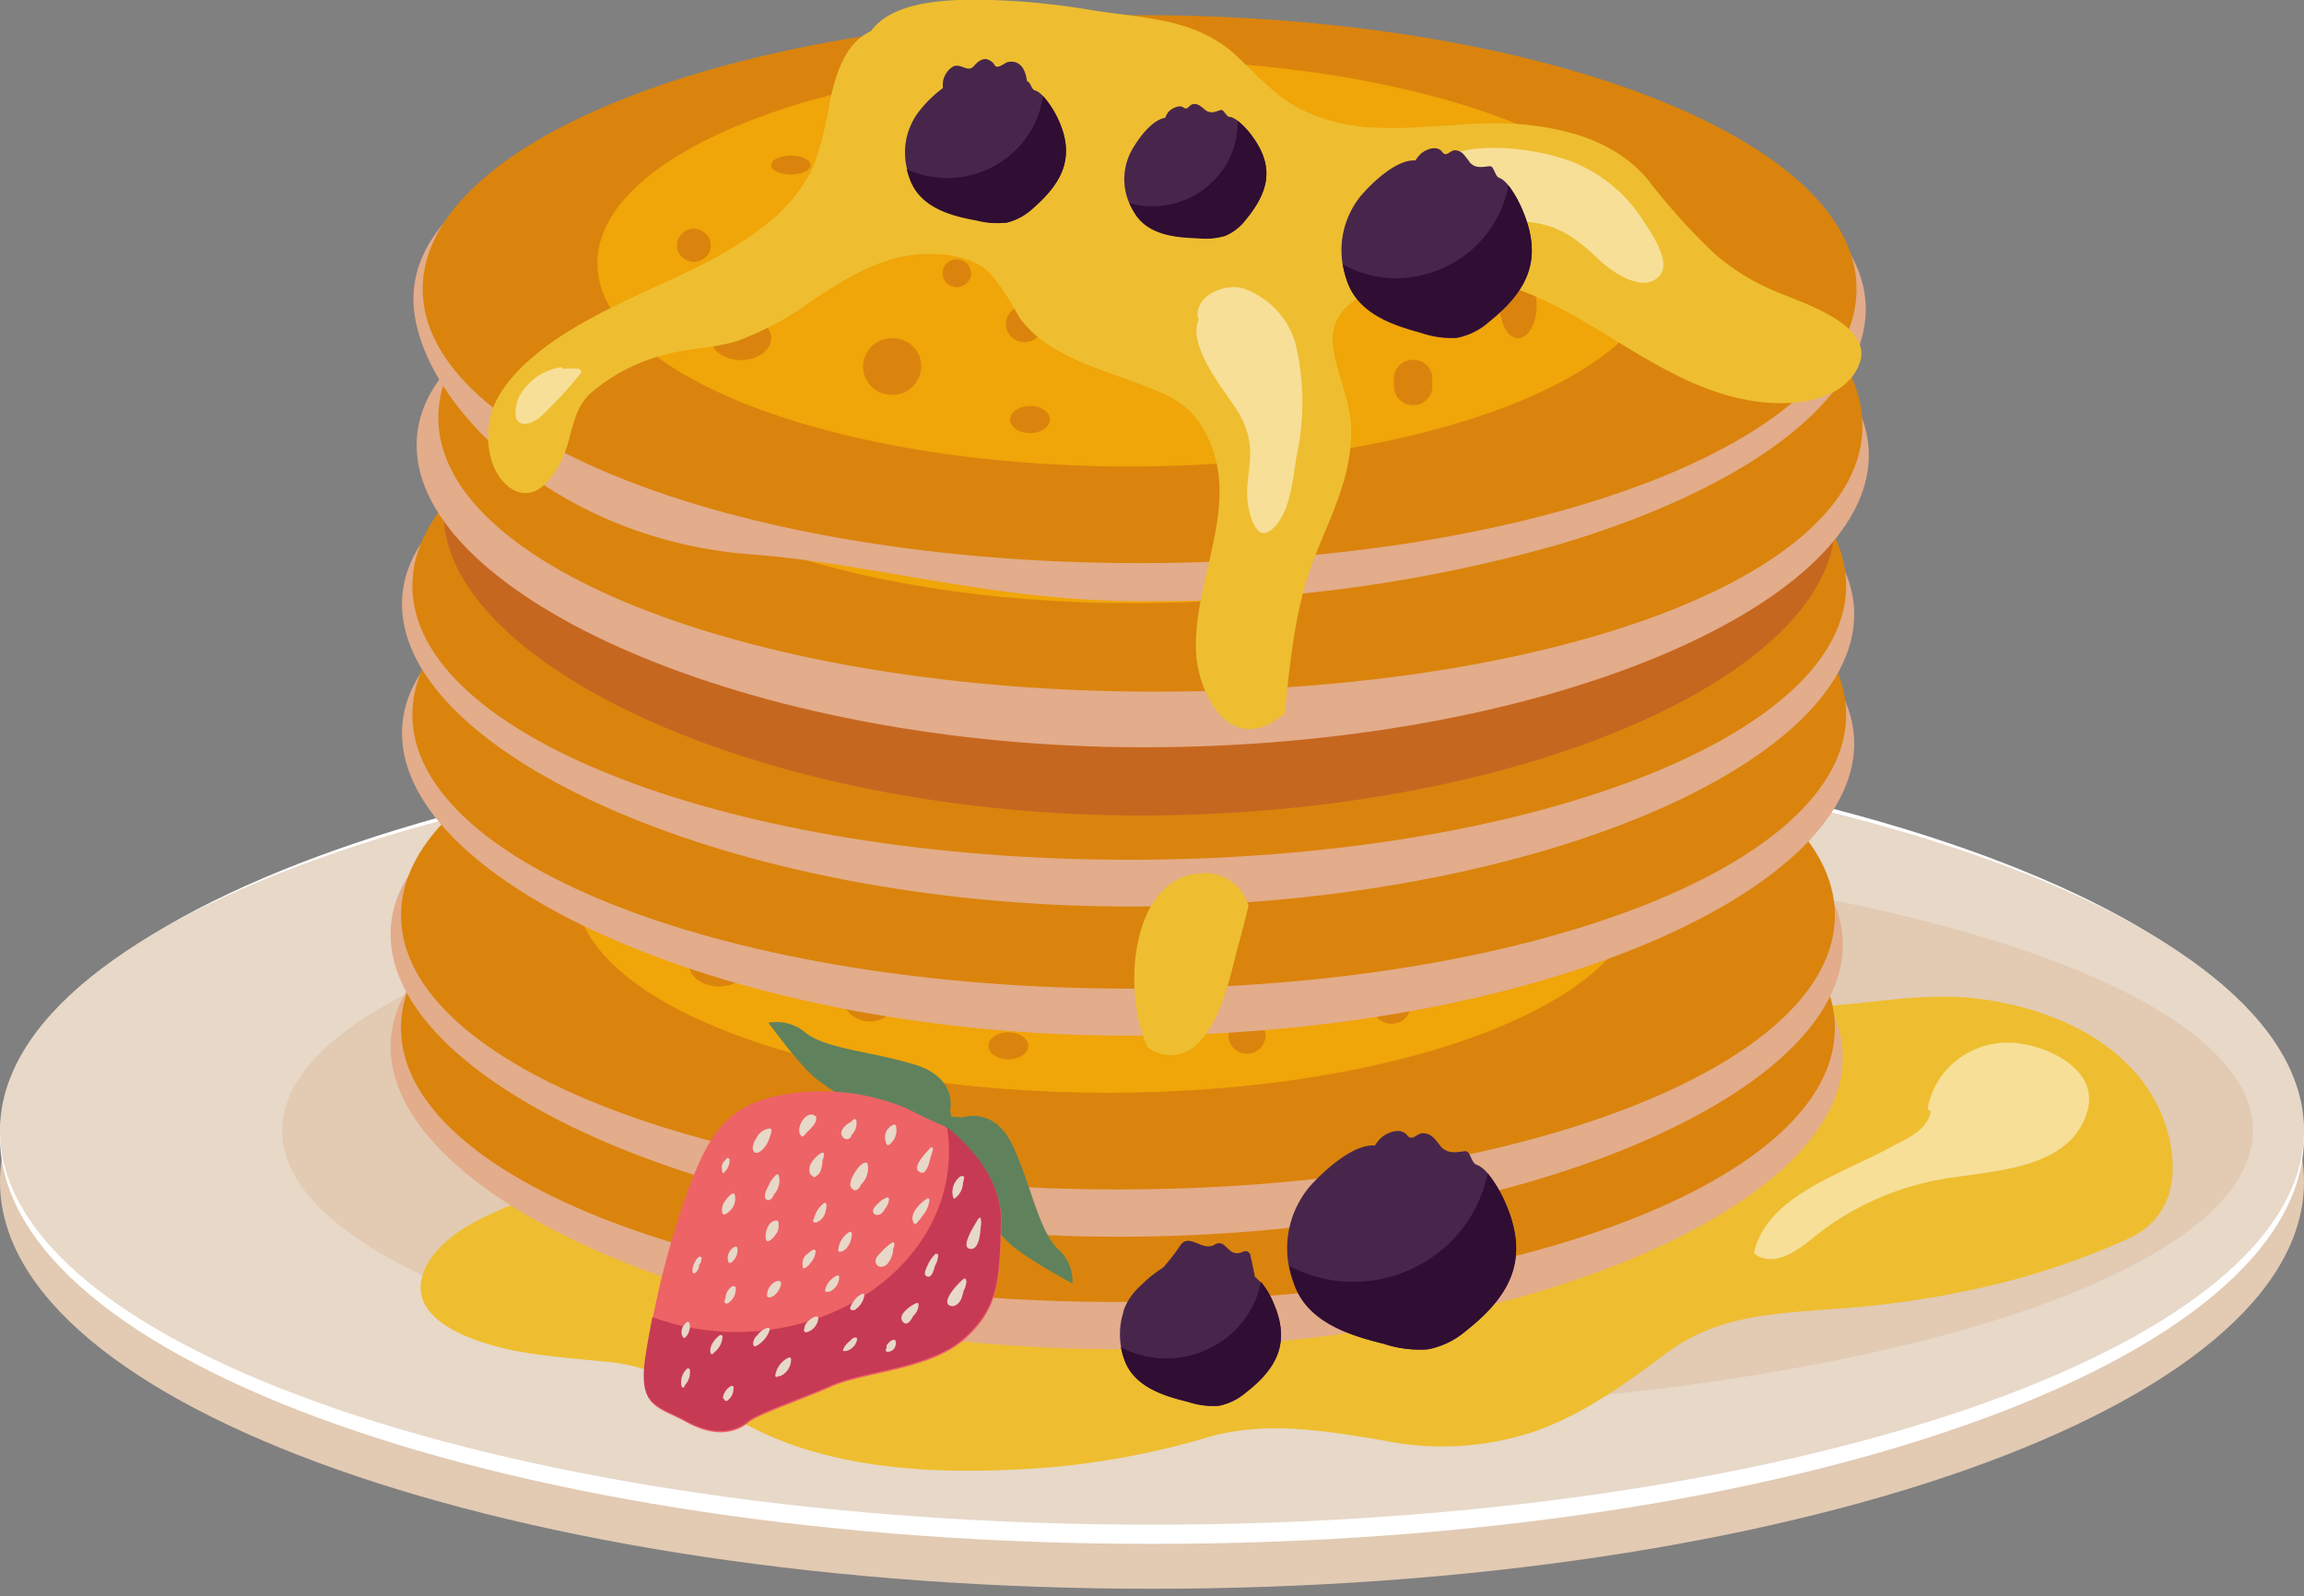 <svg width="114" height="79" fill="none" xmlns="http://www.w3.org/2000/svg"><rect width="100%" height="100%" fill="#808080" stroke="none"/><g clip-path="url(#a)"><path fill-rule="evenodd" clip-rule="evenodd" d="M114 58.487c0 11.12-25.506 20.134-56.997 20.134S0 69.606 0 58.487s25.506-20.133 57.003-20.133S114 47.368 114 58.487Z" fill="#E2CAB3"/><path fill-rule="evenodd" clip-rule="evenodd" d="M114 56.267C114 67.386 88.494 76.4 57.003 76.4S0 67.386 0 56.267c0-11.12 25.506-20.134 57.003-20.134S114 45.148 114 56.267Z" fill="#fff"/><path fill-rule="evenodd" clip-rule="evenodd" d="M114 55.948C114 66.72 88.494 75.45 57.003 75.45S0 66.72 0 55.948c0-10.77 25.506-19.495 57.003-19.495S114 45.183 114 55.948Z" fill="#E7D8C8"/><path fill-rule="evenodd" clip-rule="evenodd" d="M111.472 55.948c0 7.687-21.828 13.913-48.752 13.913-26.923 0-48.758-6.226-48.758-13.913S35.791 42.035 62.72 42.035c26.93 0 48.752 6.232 48.752 13.913Z" fill="#E2CAB3"/><path d="M107.362 56.447c-1.038-4.754-6.092-6.766-10.084-7.084-2.461-.192-4.923.319-7.379.452a21.42 21.42 0 0 1-4.087-.162c-1.494-.203-2.924-.73-4.43-.853-2.616-.208-5.208.679-7.646 1.606-2.865 1.096-5.73 2.093-8.666 2.94a85.021 85.021 0 0 1-17.795 3.286 39.22 39.22 0 0 1-7.38-.04c-1.72-.209-3.416-.58-5.136-.777-3.013-.33-6.353.058-7.569 3.519a5.807 5.807 0 0 0-2.622.614c-1.227.516-2.87 1.432-3.505 2.76-1.323 2.776 2.966 3.866 4.555 4.162 1.513.278 3.037.377 4.556.533 2.111.22 3.808 1.2 5.593 2.394 4.502 3.01 10.511 3.206 15.636 2.859a39.354 39.354 0 0 0 8.334-1.525c2.865-.835 5.813-.33 8.708.15a14.43 14.43 0 0 0 7.474-.44c2.42-.84 4.52-2.377 6.59-3.919 2.414-1.797 5.16-1.907 8.001-2.133 2.801-.17 5.58-.587 8.305-1.247a37.721 37.721 0 0 0 6.649-2.318c1.815-.934 2.325-2.673 1.898-4.777Z" fill="#EEBE30"/><path d="M91.181 52.313c0 7.49-16.27 14.453-35.863 14.453-19.592 0-35.993-7.479-35.993-14.969 0-7.49 16.401-12.173 35.993-12.173 19.593 0 35.863 5.2 35.863 12.69Z" fill="#E3AC8A"/><path d="M90.79 50.87c0 7.49-15.88 13.559-35.472 13.559s-35.477-6.07-35.477-13.56 15.885-13.565 35.477-13.565c19.593 0 35.472 6.076 35.472 13.566Z" fill="#DA840D"/><path d="M81.121 49.583c0 5.56-11.78 10.058-26.318 10.058-14.539 0-26.331-4.499-26.331-10.058 0-5.56 11.798-10.058 26.33-10.058 14.533 0 26.32 4.533 26.32 10.058Z" fill="#F0A508"/><path d="M37.09 53.293c0 .58-.67 1.084-1.5 1.084s-1.495-.487-1.495-1.084c0-.597.67-1.084 1.495-1.084.824 0 1.5.486 1.5 1.084Zm-2.995-4.562a.806.806 0 0 1-.16.443.854.854 0 0 1-1.28.08.81.81 0 0 1-.164-.885.822.822 0 0 1 .308-.36.85.85 0 0 1 .46-.136.872.872 0 0 1 .6.259.833.833 0 0 1 .236.599Zm10.392 5.878c.019.282-.05.563-.196.806a1.43 1.43 0 0 1-.625.56 1.47 1.47 0 0 1-1.601-.244 1.402 1.402 0 0 1-.422-.719 1.378 1.378 0 0 1 .064-.826c.106-.263.29-.489.529-.648.238-.16.52-.245.81-.245a1.423 1.423 0 0 1 1 .366 1.363 1.363 0 0 1 .44.95Zm-3.132-5.223c0 .36-.41.655-.907.655-.499 0-.914-.295-.914-.655 0-.36.41-.655.914-.655s.907.29.907.655Zm9.171 3.108a.887.887 0 0 1-.102.528.916.916 0 0 1-.39.379.944.944 0 0 1-1.043-.127.886.886 0 0 1-.25-.997.908.908 0 0 1 .34-.423.941.941 0 0 1 .525-.16.89.89 0 0 1 .627.216.85.85 0 0 1 .293.584Zm.35 4.828c0 .371-.44.673-.985.673-.546 0-.985-.302-.985-.673 0-.37.445-.672.985-.672s.985.301.985.672Zm-3.927-7.194a.68.68 0 0 1-.146.37.721.721 0 0 1-1.083.038.683.683 0 0 1-.115-.751.696.696 0 0 1 .27-.297.718.718 0 0 1 .392-.102c.19.014.367.098.494.237a.71.71 0 0 1 .188.505Zm10.214 1.409c0 .371-.427.673-.955.673s-.955-.302-.955-.673c0-.37.427-.666.955-.666s.955.295.955.666Zm0 3.471c0 .22-.427.4-.955.4s-.955-.18-.955-.4c0-.22.427-.4.955-.4s.955.18.955.4Zm6.46-2.255c0 .296-.386.54-.866.54-.481 0-.86-.244-.86-.54 0-.295.385-.544.86-.544.474 0 .866.243.866.544Zm-1.033 3.874c.04.181.023.37-.05.54a.899.899 0 0 1-.361.41.93.93 0 0 1-1.055-.063.891.891 0 0 1-.305-.452.874.874 0 0 1 .018-.542.896.896 0 0 1 .335-.431.928.928 0 0 1 .528-.163.832.832 0 0 1 .591.174c.167.13.274.32.3.527Zm7.19-1.125a.928.928 0 0 1-.25.458.977.977 0 0 1-.992.234.956.956 0 0 1-.435-.297.923.923 0 0 1-.12-.99.94.94 0 0 1 .355-.387.971.971 0 0 1 .51-.143c.276.03.527.166.701.376.175.21.257.48.23.749Zm-.517-5.067c0 .232-.302.418-.676.418-.373 0-.67-.186-.67-.418 0-.231.302-.411.67-.411.368 0 .676.203.676.411Zm5.695 1.235c0 .898-.41 1.623-.907 1.623-.499 0-.914-.725-.914-1.623 0-.899.41-1.63.913-1.63.505 0 .908.731.908 1.63Zm2.284-1.653a.43.43 0 0 1-.13.308.45.45 0 0 1-.63 0 .43.43 0 0 1 0-.615.45.45 0 0 1 .628.002c.083.08.13.19.132.305Zm-14.96-1.384c0 .411-.557.753-1.24.753-.682 0-1.24-.342-1.24-.754 0-.411.552-.759 1.24-.759s1.24.342 1.24.76Zm-23.258-3.909c0 .256-.433.464-.967.464s-.967-.208-.967-.464c0-.255.433-.463.967-.463s.967.208.967.463Zm5.694-.932c0 .26-.493.47-1.098.47-.604 0-1.103-.21-1.103-.47 0-.261.492-.464 1.103-.464s1.098.209 1.098.464Zm7.166 1.141c0 .365-.664.667-1.489.667-.824 0-1.489-.302-1.489-.667 0-.365.67-.672 1.49-.672.818 0 1.488.301 1.488.672Zm5.28-1.141a.462.462 0 0 1-.079.263.478.478 0 0 1-.494.203.484.484 0 0 1-.247-.128.467.467 0 0 1-.103-.515.488.488 0 0 1 .449-.287.48.48 0 0 1 .335.136.458.458 0 0 1 .139.328Zm-.956 3.668c0 .227-.45.413-1.014.413-.564 0-1.009-.186-1.009-.412 0-.226.451-.412 1.009-.412.557 0 1.014.186 1.014.412Zm7.931-3.872a.668.668 0 0 1-.125.376.709.709 0 0 1-1.073.08.673.673 0 0 1-.129-.746.683.683 0 0 1 .266-.297.707.707 0 0 1 1.015.329.66.66 0 0 1 .046.258Zm3.779 2.737c0 .116-.35.209-.79.209-.438 0-.782-.093-.782-.209 0-.116.35-.208.783-.208.433 0 .789.092.789.208Zm2.46-1.368a.295.295 0 0 1-.135.324.314.314 0 0 1-.358-.02.294.294 0 0 1 .017-.483.313.313 0 0 1 .18-.053c.07-.007.14.014.196.057a.265.265 0 0 1 .1.175Z" fill="#DA840D"/><path d="M67.917 46.325a.647.647 0 0 1-.146.343.671.671 0 0 1-.693.22.673.673 0 0 1-.324-.194.65.65 0 0 1-.117-.703.659.659 0 0 1 .246-.283.681.681 0 0 1 .364-.108.719.719 0 0 1 .489.227.686.686 0 0 1 .181.498Zm3.808-1.16c0 .237-.368.434-.825.434-.456 0-.818-.197-.818-.434 0-.238.368-.44.819-.44.45 0 .824.196.824.44Z" fill="#DA840D"/><path d="M91.181 46.748c0 7.485-16.27 14.453-35.863 14.453-19.592 0-35.993-7.484-35.993-14.968s16.401-12.174 35.993-12.174c19.593 0 35.863 5.2 35.863 12.69Z" fill="#E3AC8A"/><path d="M90.79 45.3c0 7.49-15.88 13.56-35.472 13.56S19.842 52.79 19.842 45.3s15.885-13.56 35.477-13.56c19.593 0 35.472 6.07 35.472 13.56Z" fill="#DA840D"/><path d="M54.802 54.076c14.535 0 26.319-4.503 26.319-10.058S69.337 33.96 54.8 33.96c-14.535 0-26.318 4.503-26.318 10.058s11.784 10.058 26.319 10.058Z" fill="#F0A508"/><path d="M37.09 47.729c0 .58-.67 1.084-1.5 1.084s-1.495-.487-1.495-1.084c0-.597.67-1.084 1.495-1.084.824 0 1.5.48 1.5 1.084Zm-2.995-4.569a.806.806 0 0 1-.152.448.834.834 0 0 1-.38.29.855.855 0 0 1-.904-.191.8.8 0 0 1-.17-.888.823.823 0 0 1 .308-.363.85.85 0 0 1 .462-.137.864.864 0 0 1 .594.253.825.825 0 0 1 .242.588Zm10.392 5.883c.019.282-.05.563-.196.806a1.43 1.43 0 0 1-.625.56 1.47 1.47 0 0 1-1.601-.244 1.402 1.402 0 0 1-.422-.718 1.379 1.379 0 0 1 .064-.827c.106-.262.29-.488.529-.647.238-.16.52-.245.81-.246.369-.01.728.121.998.368.27.246.429.587.443.948Zm-3.132-5.223c0 .36-.41.656-.907.656-.499 0-.914-.296-.914-.655 0-.36.41-.661.914-.661s.907.319.907.66Zm9.171 3.138a.886.886 0 0 1-.102.528.915.915 0 0 1-.39.379.944.944 0 0 1-1.043-.127.886.886 0 0 1-.25-.997.907.907 0 0 1 .34-.423.94.94 0 0 1 .525-.16.89.89 0 0 1 .627.216.85.85 0 0 1 .293.584Zm.35 4.792c0 .372-.44.673-.985.673-.546 0-.985-.301-.985-.672 0-.371.445-.667.985-.667s.985.296.985.667Zm-3.927-7.194a.68.68 0 0 1-.143.372.721.721 0 0 1-1.084.044.683.683 0 0 1-.118-.752.695.695 0 0 1 .27-.298.718.718 0 0 1 .393-.102c.19.012.366.095.494.233a.704.704 0 0 1 .188.503Zm10.214 1.414c0 .372-.427.673-.955.673s-.955-.301-.955-.672c0-.371.427-.673.955-.673s.955.302.955.673Zm0 3.474c0 .22-.427.4-.955.4s-.955-.18-.955-.4c0-.22.427-.4.955-.4s.955.18.955.4Zm6.46-2.26c0 .301-.386.545-.866.545-.481 0-.86-.244-.86-.545 0-.302.385-.54.86-.54.474 0 .866.244.866.54Zm-1.033 3.871a.87.87 0 0 1-.047.54.898.898 0 0 1-.359.414.93.93 0 0 1-1.055-.06.874.874 0 0 1-.291-.993.895.895 0 0 1 .334-.433.929.929 0 0 1 .529-.164.826.826 0 0 1 .59.17.79.79 0 0 1 .3.526Zm7.19-1.125a.92.92 0 0 1-.248.455.97.97 0 0 1-1.417-.06.917.917 0 0 1-.122-.984.935.935 0 0 1 .35-.386.966.966 0 0 1 .505-.144c.274.03.525.165.7.374.173.21.257.476.232.745Zm-.517-5.043c0 .226-.302.412-.676.412-.373 0-.67-.186-.67-.412 0-.226.302-.411.67-.411.368 0 .676.162.676.411Zm5.695 1.212c0 .898-.41 1.629-.907 1.629-.499 0-.914-.73-.914-1.63 0-.898.41-1.622.913-1.622.505 0 .908.742.908 1.623Zm2.284-1.648a.436.436 0 0 1-.132.306.452.452 0 0 1-.724-.14.425.425 0 0 1 .097-.473.448.448 0 0 1 .485-.094c.081.033.15.088.2.16a.428.428 0 0 1 .074.241Zm-14.96-1.389c0 .417-.557.76-1.24.76-.682 0-1.24-.343-1.24-.76 0-.418.552-.754 1.24-.754s1.24.336 1.24.754Zm-23.258-3.908c0 .26-.433.47-.967.47s-.967-.21-.967-.47c0-.261.433-.464.967-.464s.967.209.967.464Zm5.694-.928c0 .255-.493.464-1.098.464-.604 0-1.103-.209-1.103-.464s.492-.464 1.103-.464 1.098.209 1.098.464Zm7.166 1.136c0 .371-.664.673-1.489.673-.824 0-1.489-.301-1.489-.673 0-.37.67-.672 1.49-.672.818 0 1.488.301 1.488.672Zm5.28-1.137a.462.462 0 0 1-.079.264.478.478 0 0 1-.494.203.484.484 0 0 1-.247-.129.467.467 0 0 1-.103-.514.488.488 0 0 1 .449-.287.48.48 0 0 1 .335.136.458.458 0 0 1 .139.327Zm-.956 3.671c0 .226-.45.411-1.014.411-.564 0-1.009-.185-1.009-.411 0-.226.451-.418 1.009-.418.557 0 1.014.186 1.014.418Zm7.931-3.873a.668.668 0 0 1-.116.38.691.691 0 0 1-.314.253.71.71 0 0 1-.761-.154.673.673 0 0 1-.138-.748.683.683 0 0 1 .266-.3.706.706 0 0 1 .392-.104.69.69 0 0 1 .477.202.658.658 0 0 1 .194.471Zm3.779 2.737c0 .11-.35.202-.79.202-.438 0-.782-.092-.782-.203 0-.11.35-.208.783-.208.433 0 .789.093.789.209Zm2.462-1.34a.295.295 0 0 1-.019.183.313.313 0 0 1-.581-.04.295.295 0 0 1 .123-.327.314.314 0 0 1 .18-.053.277.277 0 0 1 .198.06c.055.044.09.108.098.177Z" fill="#DA840D"/><path d="M67.917 40.76a.647.647 0 0 1-.146.343.686.686 0 0 1-1.018.027.65.65 0 0 1-.115-.704.66.66 0 0 1 .245-.284.682.682 0 0 1 .364-.107.717.717 0 0 1 .489.227.686.686 0 0 1 .181.498Zm3.808-1.166c0 .243-.368.44-.825.44-.456 0-.818-.197-.818-.44 0-.244.368-.44.819-.44.45 0 .824.196.824.44Z" fill="#DA840D"/><path d="M91.745 36.8c0 7.484-16.277 14.452-35.869 14.452S19.89 43.768 19.89 36.278s16.395-12.145 35.987-12.145c19.592 0 35.869 5.177 35.869 12.667Z" fill="#E3AC8A"/><path d="M91.347 35.363c0 7.49-15.885 13.56-35.477 13.56s-35.466-6.082-35.466-13.56c0-7.479 15.88-13.572 35.472-13.572s35.47 6.07 35.47 13.572Z" fill="#DA840D"/><path d="M81.685 34.07c0 5.553-11.787 10.058-26.32 10.058-14.532 0-26.3-4.505-26.3-10.058 0-5.554 11.768-10.064 26.3-10.064 14.533 0 26.32 4.504 26.32 10.064Z" fill="#F0A508"/><path d="M37.648 37.78c0 .58-.664 1.084-1.495 1.084-.83 0-1.495-.486-1.495-1.084 0-.597.67-1.084 1.525-1.084.854 0 1.465.482 1.465 1.084Zm-2.989-4.568a.806.806 0 0 1-.157.443.835.835 0 0 1-.38.285.854.854 0 0 1-.898-.193.8.8 0 0 1-.173-.882.821.821 0 0 1 .302-.364.85.85 0 0 1 .457-.142.87.87 0 0 1 .607.253.832.832 0 0 1 .242.6Zm10.421 5.884c.018.28-.051.56-.198.802a1.424 1.424 0 0 1-.624.555 1.466 1.466 0 0 1-1.593-.247 1.374 1.374 0 0 1-.353-1.538 1.41 1.41 0 0 1 .527-.644 1.46 1.46 0 0 1 .806-.244c.368-.01.726.122.995.368.27.247.428.588.44.948Zm-3.161-5.23c0 .365-.41.66-.914.66s-.907-.295-.907-.66c0-.365.409-.655.907-.655.498 0 .914.296.914.655Zm9.171 3.114a.886.886 0 0 1-.103.529.916.916 0 0 1-.39.378.944.944 0 0 1-1.042-.127.886.886 0 0 1-.25-.997.908.908 0 0 1 .34-.423.94.94 0 0 1 .525-.16.89.89 0 0 1 .627.216.85.85 0 0 1 .292.584Zm.349 4.824c0 .37-.439.672-.985.672s-.984-.301-.984-.672c0-.371.438-.644.984-.644s.985.278.985.644Zm-3.926-7.195a.682.682 0 0 1-.207.488.714.714 0 0 1-.998 0 .682.682 0 0 1 0-.976.714.714 0 0 1 .998 0c.132.13.207.305.207.488Zm10.213 1.415c0 .37-.427.672-.955.672s-.955-.301-.955-.672c0-.371.427-.661.955-.661s.955.29.955.66Zm0 3.471c0 .22-.427.4-.955.4s-.955-.18-.955-.4c0-.22.427-.4.955-.4s.955.18.955.4Zm6.46-2.26c0 .302-.386.545-.867.545-.48 0-.866-.243-.866-.545 0-.301.392-.539.866-.539.475 0 .867.244.867.54Zm-1.032 3.872a.88.88 0 0 1-.045.544.904.904 0 0 1-.36.418.935.935 0 0 1-1.063-.056.898.898 0 0 1-.31-.454.88.88 0 0 1 .014-.545.9.9 0 0 1 .336-.437.934.934 0 0 1 .532-.166.826.826 0 0 1 .594.168.79.79 0 0 1 .302.528ZM70.344 40a.929.929 0 0 1-.262.444.976.976 0 0 1-1.412-.09.922.922 0 0 1-.117-.978.94.94 0 0 1 .346-.386.972.972 0 0 1 .501-.15 1.073 1.073 0 0 1 .723.385 1.025 1.025 0 0 1 .22.775Zm-.516-5.06c0 .226-.303.411-.677.411-.373 0-.67-.185-.67-.412 0-.226.297-.411.67-.411.374 0 .677.185.677.411Zm5.694 1.211c0 .899-.41 1.629-.914 1.629s-.907-.73-.907-1.629.41-1.623.907-1.623c.499 0 .914.724.914 1.623Zm2.278-1.646a.422.422 0 0 1-.077.236.437.437 0 0 1-.451.178.442.442 0 0 1-.224-.119.426.426 0 0 1-.092-.467.432.432 0 0 1 .162-.191.447.447 0 0 1 .243-.072.45.45 0 0 1 .31.13.43.43 0 0 1 .129.305Zm-14.96-1.392c0 .417-.552.754-1.235.754-.682 0-1.24-.337-1.24-.754s.552-.754 1.24-.754c.689 0 1.234.337 1.234.754Zm-23.252-3.901c0 .255-.433.463-.967.463s-.973-.208-.973-.463.433-.47.973-.47.967.209.967.47Zm5.694-.934c0 .261-.492.464-1.103.464s-1.098-.203-1.098-.464c0-.26.492-.463 1.097-.463.606 0 1.104.208 1.104.463Zm7.165 1.137c0 .37-.664.672-1.489.672-.824 0-1.488-.301-1.488-.672 0-.371.67-.673 1.488-.673.819 0 1.49.302 1.49.673Zm5.28-1.138a.467.467 0 0 1-.157.298.487.487 0 0 1-.641 0 .466.466 0 0 1-.157-.298.466.466 0 0 1 .157-.297.487.487 0 0 1 .64 0 .466.466 0 0 1 .158.297Zm-.956 3.665c0 .232-.45.418-1.014.418-.563 0-1.014-.186-1.014-.418 0-.232.456-.411 1.014-.411s1.014.185 1.014.411Zm7.931-3.868a.667.667 0 0 1-.114.379.708.708 0 0 1-1.069.11.665.665 0 0 1 .102-1.045.706.706 0 0 1 .387-.116.695.695 0 0 1 .493.193.667.667 0 0 1 .201.48Zm3.778 2.738c0 .11-.356.203-.789.203-.433 0-.783-.093-.783-.203 0-.11.35-.209.783-.209.433 0 .79.122.79.209Zm2.462-1.368a.302.302 0 0 1-.11.158.313.313 0 0 1-.372 0 .301.301 0 0 1-.11-.158.3.3 0 0 1 .11-.158.313.313 0 0 1 .482.158Z" fill="#DA840D"/><path d="M68.48 30.811a.647.647 0 0 1-.145.343.685.685 0 0 1-1.018.027.649.649 0 0 1-.116-.704.66.66 0 0 1 .246-.283.68.68 0 0 1 .363-.108.721.721 0 0 1 .49.227.686.686 0 0 1 .18.498Zm3.81-1.165c0 .244-.369.44-.825.44-.457 0-.825-.196-.825-.44 0-.243.368-.435.825-.435.456 0 .824.192.824.435Z" fill="#DA840D"/><path d="M91.745 30.406c0 7.49-16.277 14.452-35.869 14.452S19.89 37.38 19.89 29.89s16.395-12.174 35.987-12.174c19.592 0 35.869 5.2 35.869 12.69Z" fill="#E3AC8A"/><path d="M91.347 28.986c0 7.484-15.885 13.56-35.477 13.56s-35.466-6.1-35.466-13.56c0-7.461 15.88-13.566 35.472-13.566s35.47 6.03 35.47 13.566Z" fill="#DA840D"/><path d="M81.685 27.675c0 5.554-11.787 10.058-26.32 10.058-14.532 0-26.3-4.504-26.3-10.058 0-5.553 11.768-10.064 26.3-10.064 14.533 0 26.32 4.505 26.32 10.064Z" fill="#F0A508"/><path d="M37.648 31.386c0 .58-.664 1.084-1.495 1.084-.83 0-1.495-.487-1.495-1.084 0-.597.67-1.084 1.495-1.084.825 0 1.495.487 1.495 1.084Zm-2.989-4.568a.806.806 0 0 1-.157.443.834.834 0 0 1-.38.286.855.855 0 0 1-.898-.194.8.8 0 0 1-.173-.882.82.82 0 0 1 .302-.364.85.85 0 0 1 .457-.141.872.872 0 0 1 .607.252.833.833 0 0 1 .242.6Zm8.968 7.199c.793 0 1.436-.59 1.436-1.316 0-.727-.643-1.316-1.436-1.316-.792 0-1.435.589-1.435 1.316 0 .727.643 1.316 1.435 1.316Zm-1.708-6.537c0 .359-.41.654-.914.654s-.907-.307-.907-.655c0-.348.409-.66.907-.66.498 0 .914.295.914.66Zm9.171 3.106a.886.886 0 0 1-.103.528.915.915 0 0 1-.39.379.945.945 0 0 1-1.042-.127.886.886 0 0 1-.25-.997.908.908 0 0 1 .34-.423.94.94 0 0 1 .525-.16.89.89 0 0 1 .627.216c.172.15.277.36.292.584Zm.349 4.822c0 .37-.439.672-.985.672s-.984-.301-.984-.672c0-.371.438-.667.984-.667s.985.302.985.667Zm-3.926-7.188a.68.68 0 0 1-.144.368.72.72 0 0 1-1.077.05.684.684 0 0 1-.13-.745.695.695 0 0 1 .259-.302.718.718 0 0 1 .386-.114c.194.008.377.09.51.23a.709.709 0 0 1 .196.513Zm10.213 1.409c0 .37-.427.672-.955.672s-.955-.301-.955-.672c0-.371.427-.644.955-.644s.955.273.955.644Zm0 3.473c0 .22-.427.4-.955.4s-.955-.18-.955-.4c0-.22.427-.4.955-.4s.955.18.955.4Zm6.46-2.261c0 .302-.386.545-.867.545-.48 0-.866-.243-.866-.545 0-.301.392-.539.866-.539.475 0 .867.244.867.54Zm-1.032 3.873a.88.88 0 0 1-.045.544.904.904 0 0 1-.36.419.935.935 0 0 1-1.063-.057.898.898 0 0 1-.31-.453.88.88 0 0 1 .014-.546.9.9 0 0 1 .336-.437.934.934 0 0 1 .532-.166.826.826 0 0 1 .594.168.79.79 0 0 1 .302.528Zm7.19-1.09a.928.928 0 0 1-.262.444.976.976 0 0 1-.986.209.955.955 0 0 1-.427-.299.922.922 0 0 1-.116-.979.941.941 0 0 1 .346-.385.97.97 0 0 1 .501-.15 1.066 1.066 0 0 1 .725.383 1.018 1.018 0 0 1 .219.777Zm-.516-5.079c0 .232-.303.418-.677.418-.373 0-.67-.186-.67-.418 0-.232.297-.411.67-.411.374 0 .677.185.677.411Zm5.694 1.212c0 .898-.41 1.629-.914 1.629s-.907-.73-.907-1.629.41-1.623.907-1.623c.499 0 .914.73.914 1.623ZM77.8 28.11a.422.422 0 0 1-.077.237.437.437 0 0 1-.451.178.442.442 0 0 1-.224-.119.426.426 0 0 1-.092-.467.446.446 0 0 1 .812.005.42.42 0 0 1 .032.167Zm-14.96-1.39c0 .417-.552.759-1.235.759-.682 0-1.24-.342-1.24-.76 0-.417.552-.753 1.24-.753.689 0 1.234.336 1.234.753Zm-23.252-3.902c0 .255-.433.464-.967.464s-.973-.209-.973-.464.433-.463.973-.463.967.208.967.463Zm5.694-.934c0 .261-.492.47-1.103.47s-1.098-.209-1.098-.47c0-.26.492-.464 1.097-.464.606 0 1.104.21 1.104.464Zm7.165 1.137c0 .371-.664.673-1.489.673-.824 0-1.488-.302-1.488-.673 0-.37.67-.666 1.488-.666.819 0 1.49.295 1.49.666Zm5.279-1.137a.462.462 0 0 1-.078.263.491.491 0 0 1-.742.075.467.467 0 0 1-.103-.514.489.489 0 0 1 .449-.287.48.48 0 0 1 .335.135.458.458 0 0 1 .14.328Zm-.955 3.669c0 .226-.45.412-1.014.412-.563 0-1.014-.186-1.014-.412 0-.226.456-.417 1.014-.417s1.014.185 1.014.417Zm7.931-3.872a.667.667 0 0 1-.114.379.708.708 0 0 1-1.069.109.665.665 0 0 1 .102-1.045.706.706 0 0 1 .652-.066.69.69 0 0 1 .377.365.66.66 0 0 1 .052.258Zm3.778 2.737c0 .11-.356.203-.789.203-.433 0-.783-.093-.783-.203 0-.11.35-.209.783-.209.433 0 .79.093.79.21Zm2.463-1.369a.295.295 0 0 1-.134.323.314.314 0 0 1-.357-.017.295.295 0 0 1 .01-.482.314.314 0 0 1 .178-.056.283.283 0 0 1 .2.056.271.271 0 0 1 .103.176Z" fill="#DA840D"/><path d="M68.48 24.417a.647.647 0 0 1-.145.343.685.685 0 0 1-1.018.027.649.649 0 0 1-.116-.704.659.659 0 0 1 .246-.283.68.68 0 0 1 .363-.108.717.717 0 0 1 .49.227.687.687 0 0 1 .18.498Zm3.81-1.165c0 .244-.369.44-.825.44-.457 0-.825-.196-.825-.44 0-.243.368-.435.825-.435.456 0 .824.198.824.435Z" fill="#DA840D"/><path d="M90.374 23.821c-.83-7.2-15.707-12.927-33.94-12.927-17.06 0-31.177 5.014-33.61 11.547a5.598 5.598 0 0 0-.877 2.94c0 7.49 15.719 14.974 34.486 14.974 18.768 0 34.356-6.957 34.356-14.458a5.45 5.45 0 0 0-.415-2.076Z" fill="#C66720"/><path d="M92.468 22.522c0 7.49-16.276 14.458-35.868 14.458-19.592 0-35.987-7.484-35.987-14.95 0-7.467 16.395-12.175 35.987-12.175 19.592 0 35.868 5.177 35.868 12.667Z" fill="#E3AC8A"/><path d="M92.154 21.079c0 7.49-15.422 13.148-34.997 13.148-19.574 0-35.47-6.07-35.47-13.56s15.878-13.56 35.47-13.56c19.593 0 34.997 6.482 34.997 13.972Z" fill="#DA840D"/><path d="M56.09 29.85c14.535 0 26.319-4.504 26.319-10.059S70.625 9.733 56.089 9.733c-14.535 0-26.318 4.503-26.318 10.058S41.554 29.85 56.09 29.85Z" fill="#F0A508"/><path d="M38.372 23.501c0 .58-.67 1.09-1.495 1.09-.825 0-1.495-.487-1.495-1.09 0-.603.67-1.084 1.495-1.084.825 0 1.495.487 1.495 1.084Zm-2.99-4.562a.806.806 0 0 1-.16.442.835.835 0 0 1-.384.283.855.855 0 0 1-.897-.202.8.8 0 0 1-.163-.885.822.822 0 0 1 .307-.361.85.85 0 0 1 .46-.135.869.869 0 0 1 .601.258.83.83 0 0 1 .236.6Zm10.404 5.884c.017.28-.053.559-.2.8a1.425 1.425 0 0 1-.626.552 1.466 1.466 0 0 1-1.59-.25 1.394 1.394 0 0 1-.418-.716 1.374 1.374 0 0 1 .067-.821c.105-.262.29-.486.527-.644.237-.158.518-.242.805-.243a1.424 1.424 0 0 1 .998.37 1.361 1.361 0 0 1 .438.952Zm-3.143-5.229c0 .365-.41.655-.914.655s-.907-.29-.907-.655c0-.365.41-.655.907-.655.499 0 .914.296.914.655Zm9.17 3.107a.887.887 0 0 1-.102.529.916.916 0 0 1-.39.378.944.944 0 0 1-1.043-.127.886.886 0 0 1-.25-.997.908.908 0 0 1 .34-.423.94.94 0 0 1 .525-.16.884.884 0 0 1 .629.215c.172.15.277.36.29.585Zm.35 4.829c0 .372-.439.673-.985.673-.545 0-.984-.301-.984-.672 0-.371.439-.673.984-.673.546 0 .985.302.985.673Zm-3.927-7.194a.68.68 0 0 1-.144.368.722.722 0 0 1-1.077.05.684.684 0 0 1-.13-.745.695.695 0 0 1 .26-.301.718.718 0 0 1 .386-.114.744.744 0 0 1 .51.227.71.71 0 0 1 .195.515ZM58.45 21.75c0 .371-.427.667-.955.667s-.955-.296-.955-.667c0-.37.427-.672.955-.672s.955.301.955.672Zm0 3.474c0 .22-.427.4-.955.4s-.955-.18-.955-.4c0-.22.427-.4.955-.4s.955.18.955.4Zm6.46-2.262c0 .301-.392.54-.866.54-.475 0-.866-.239-.866-.54 0-.302.391-.545.866-.545.474 0 .866.243.866.545Zm-1.032 3.873a.88.88 0 0 1-.045.544.904.904 0 0 1-.36.419.936.936 0 0 1-1.063-.056.898.898 0 0 1-.311-.454.879.879 0 0 1 .015-.546.9.9 0 0 1 .336-.437.933.933 0 0 1 .532-.166.832.832 0 0 1 .593.17c.167.13.276.319.303.526Zm7.188-1.125a.922.922 0 0 1-.247.455.97.97 0 0 1-.984.233.95.95 0 0 1-.433-.294.916.916 0 0 1-.122-.982.934.934 0 0 1 .35-.386.966.966 0 0 1 .505-.145c.274.031.525.165.699.374.174.21.257.477.232.745Zm-.522-5.043c0 .226-.296.411-.67.411-.374 0-.67-.185-.67-.411 0-.226.296-.418.67-.418.374 0 .67.186.67.418Zm5.702 1.211c0 .9-.41 1.624-.914 1.624s-.907-.725-.907-1.623c0-.899.409-1.63.907-1.63.498 0 .914.731.914 1.63Zm2.277-1.646a.423.423 0 0 1-.08.235.438.438 0 0 1-.451.173.443.443 0 0 1-.222-.12.426.426 0 0 1-.09-.466.446.446 0 0 1 .717-.13.437.437 0 0 1 .126.308Zm-14.96-1.392c0 .417-.551.754-1.233.754-.683 0-1.234-.337-1.234-.754s.551-.76 1.24-.76c.688 0 1.227.343 1.227.76Zm-23.228-3.906c0 .255-.433.464-.967.464s-.973-.209-.973-.464.433-.464.973-.464.967.209.967.464Zm5.671-.928c0 .255-.492.464-1.103.464s-1.098-.209-1.098-.464.493-.463 1.098-.463c.605 0 1.103.208 1.103.463Zm7.165 1.136c0 .371-.664.672-1.488.672-.825 0-1.49-.301-1.49-.672 0-.371.665-.65 1.49-.65.824 0 1.488.279 1.488.65Zm5.279-1.137a.462.462 0 0 1-.292.438.49.49 0 0 1-.526-.098.467.467 0 0 1-.107-.513.471.471 0 0 1 .177-.211.49.49 0 0 1 .451-.046.476.476 0 0 1 .26.251.455.455 0 0 1 .037.179Zm-.955 3.665c0 .231-.45.411-1.014.411-.564 0-1.015-.18-1.015-.412 0-.232.457-.411 1.015-.411.557 0 1.014.185 1.014.411Zm7.931-3.874a.667.667 0 0 1-.111.38.69.69 0 0 1-.31.255.709.709 0 0 1-.76-.14.664.664 0 0 1-.156-.74.68.68 0 0 1 .256-.306.705.705 0 0 1 .65-.067.69.69 0 0 1 .376.361.658.658 0 0 1 .055.257Zm3.778 2.736c0 .116-.355.21-.789.21-.433 0-.783-.094-.783-.21 0-.116.35-.202.783-.202.433 0 .79.092.79.203Zm2.462-1.366a.295.295 0 0 1-.134.323.314.314 0 0 1-.357-.017.295.295 0 0 1 .01-.482.314.314 0 0 1 .178-.056.283.283 0 0 1 .199.057.272.272 0 0 1 .104.175Z" fill="#DA840D"/><path d="M69.204 16.534a.643.643 0 0 1-.171.502.67.67 0 0 1-.496.214.683.683 0 0 1-.496-.214.652.652 0 0 1-.171-.503.641.641 0 0 1 .171-.502.67.67 0 0 1 .496-.214.683.683 0 0 1 .496.214.653.653 0 0 1 .171.503Zm3.803-1.16c0 .244-.362.44-.819.44-.457 0-.825-.196-.825-.44 0-.243.368-.44.825-.44.457 0 .819.197.819.44Z" fill="#DA840D"/><path d="M92.314 15.3c0 4.568-6.05 8.939-15.215 11.652a73.932 73.932 0 0 1-20.654 2.8c-7.278 0-13.257-1.872-19.295-2.319-10.072-.765-16.692-7.942-16.692-12.65 0-7.489 16.4-12.173 35.987-12.173 19.586 0 35.869 5.2 35.869 12.69Z" fill="#E3AC8A"/><path d="M91.863 14.307c0 7.49-15.885 13.56-35.477 13.56s-35.471-6.07-35.471-13.56S36.776.748 56.386.748c19.61 0 35.477 6.07 35.477 13.56Z" fill="#DA840D"/><path d="M82.195 13.026c0 5.554-11.786 10.058-26.319 10.058-14.532 0-26.318-4.504-26.318-10.058 0-5.553 11.78-10.064 26.318-10.064 14.539 0 26.319 4.505 26.319 10.064Z" fill="#F0A508"/><path d="M38.158 16.736c0 .58-.67 1.084-1.495 1.084-.824 0-1.494-.486-1.494-1.084 0-.597.67-1.084 1.495-1.084.824 0 1.494.482 1.494 1.084Zm-2.989-4.562a.806.806 0 0 1-.158.445.835.835 0 0 1-.383.285.856.856 0 0 1-.899-.198.8.8 0 0 1-.166-.886.822.822 0 0 1 .309-.362.85.85 0 0 1 .46-.136.871.871 0 0 1 .599.257.832.832 0 0 1 .238.595Zm10.404 5.878c.018.28-.051.56-.198.802a1.424 1.424 0 0 1-.624.555 1.465 1.465 0 0 1-1.593-.246 1.396 1.396 0 0 1-.418-.716 1.376 1.376 0 0 1 .065-.822 1.41 1.41 0 0 1 .526-.645c.238-.158.519-.243.806-.244.37-.01.727.122.996.369.27.246.427.587.44.947ZM42.43 12.83c0 .359-.41.655-.914.655s-.907-.296-.907-.656c0-.359.409-.655.913-.655s.907.29.907.655Zm9.175 3.105a.881.881 0 0 1-.103.524.91.91 0 0 1-.39.374.937.937 0 0 1-1.034-.13.879.879 0 0 1-.245-.99.902.902 0 0 1 .338-.42.934.934 0 0 1 .521-.158.884.884 0 0 1 .625.217c.171.15.275.36.288.583Zm.345 4.824c0 .37-.44.672-.985.672-.546 0-.985-.302-.985-.672 0-.372.44-.667.985-.667.546 0 .984.301.984.667Zm-3.904-7.194a.68.68 0 0 1-.141.37.721.721 0 0 1-1.078.056.684.684 0 0 1-.133-.746.694.694 0 0 1 .26-.303.718.718 0 0 1 .386-.113.742.742 0 0 1 .51.225.71.71 0 0 1 .196.51Zm10.191 1.415c0 .37-.427.672-.955.672s-.931-.302-.931-.673c0-.37.427-.672.955-.672.527 0 .93.301.93.672Zm0 3.472c0 .22-.427.4-.955.4s-.931-.18-.931-.4c0-.22.427-.4.955-.4.527 0 .93.18.93.4Zm6.459-2.26c0 .3-.391.544-.866.544-.474 0-.866-.243-.866-.544 0-.302.392-.54.866-.54.475 0 .866.244.866.54Zm-1.031 3.872a.897.897 0 0 1-.328.484.934.934 0 0 1-1.124 0 .897.897 0 0 1-.328-.484.898.898 0 0 1 .328-.485.934.934 0 0 1 1.124 0 .897.897 0 0 1 .328.485Zm7.188-1.119a.907.907 0 0 1-.198.768.947.947 0 0 1-.733.338.967.967 0 0 1-.733-.338.92.92 0 0 1-.198-.768.913.913 0 0 1 .185-.79.953.953 0 0 1 .746-.35.973.973 0 0 1 .746.35.925.925 0 0 1 .185.79Zm-.522-5.032c0 .226-.296.412-.67.412-.374 0-.67-.186-.67-.412 0-.226.296-.412.67-.412.374 0 .67.169.67.412Zm5.701 1.195c0 .899-.41 1.63-.914 1.63s-.907-.731-.907-1.63c0-.899.403-1.623.907-1.623s.914.725.914 1.623Zm2.265-1.646a.422.422 0 0 1-.077.236.448.448 0 0 1-.675.059.426.426 0 0 1-.092-.467.446.446 0 0 1 .716-.134.43.43 0 0 1 .128.306ZM63.35 12.07c0 .417-.552.759-1.24.759s-1.234-.342-1.234-.76c0-.417.552-.753 1.234-.753.682 0 1.24.336 1.24.753ZM40.098 8.169c0 .255-.433.464-.973.464s-.967-.21-.967-.464c0-.255.434-.47.967-.47.534 0 .973.209.973.47Zm5.694-.934c0 .26-.492.464-1.103.464s-1.103-.203-1.103-.464.498-.464 1.103-.464 1.103.186 1.103.464Zm7.166 1.137c0 .37-.664.672-1.489.672-.824 0-1.489-.301-1.489-.672 0-.371.665-.673 1.49-.673.824 0 1.488.302 1.488.673Zm5.278-1.138a.461.461 0 0 1-.078.263.49.49 0 0 1-.74.077.466.466 0 0 1-.106-.512.472.472 0 0 1 .176-.212.488.488 0 0 1 .451-.046.476.476 0 0 1 .26.251.453.453 0 0 1 .037.18Zm-.955 3.669c0 .226-.456.412-1.014.412s-1.014-.186-1.014-.412c0-.226.456-.417 1.014-.417s1.014.185 1.014.417Zm7.926-3.87a.66.66 0 0 1-.107.378.684.684 0 0 1-.305.255.702.702 0 0 1-.756-.134.668.668 0 0 1-.158-.735.676.676 0 0 1 .254-.305.7.7 0 0 1 .384-.115.69.69 0 0 1 .482.19.66.66 0 0 1 .206.466Zm3.783 2.735c0 .11-.355.203-.788.203-.433 0-.79-.093-.79-.203 0-.11.357-.208.79-.208.433 0 .788.092.788.208ZM71.452 8.4a.295.295 0 0 1-.134.324.314.314 0 0 1-.356-.017.301.301 0 0 1-.102-.335.313.313 0 0 1 .29-.204.283.283 0 0 1 .198.057.271.271 0 0 1 .104.175Z" fill="#DA840D"/><path d="M68.99 9.769a.647.647 0 0 1-.145.343.685.685 0 0 1-1.018.027.65.65 0 0 1-.116-.704.66.66 0 0 1 .246-.284.682.682 0 0 1 .364-.107.719.719 0 0 1 .489.226.686.686 0 0 1 .18.499Zm3.803-1.167c0 .244-.368.44-.819.44-.45 0-.825-.196-.825-.44 0-.243.368-.435.825-.435.457 0 .819.192.819.435Z" fill="#DA840D"/><path d="M61.772 44.83a2.175 2.175 0 0 0-.883-1.234 2.263 2.263 0 0 0-1.49-.378c-3.56.25-3.856 6.076-2.604 8.62a1.875 1.875 0 0 0 2.52-.243c1.14-1.246 1.502-3.05 1.905-4.638.198-.703.382-1.412.552-2.127Zm26.42-30.274a11.097 11.097 0 0 1-3.37-2.011 30.756 30.756 0 0 1-3.262-3.623c-1.477-1.774-3.624-2.47-5.878-2.73-2.509-.296-5.101.249-7.628.121a8.908 8.908 0 0 1-3.88-1.003c-1.186-.66-2.117-1.739-3.131-2.672C59.056.898 56.535.898 54.026.504A35.69 35.69 0 0 0 48.996 0c-1.726-.04-4.746-.064-5.902 1.542-1.282.58-1.732 2.122-2.023 3.42a18.1 18.1 0 0 1-.777 3.154 7.743 7.743 0 0 1-2.373 2.974c-2.26 1.838-5.053 2.823-7.61 4.104-2.076 1.038-4.62 2.51-5.736 4.591-.67 1.247-.593 3.38.593 4.302 1.466 1.102 2.58-.974 2.895-2.023.29-.95.397-1.919 1.186-2.632a9.126 9.126 0 0 1 3.69-1.89c1.145-.313 2.372-.313 3.5-.655a15.18 15.18 0 0 0 3.778-2.035c1.352-.881 2.67-1.739 4.277-2.122 1.334-.301 3.398-.255 4.448.742a11.745 11.745 0 0 1 1.477 2.215 5.68 5.68 0 0 0 2.088 1.74c1.673.932 3.589 1.344 5.339 2.19.585.298 1.09.727 1.47 1.253.06.087.113.174.167.266.043.066.082.134.119.203 1.91 3.444-.493 7.09-.428 10.725 0 1.96 1.454 5.165 3.91 3.594.165-.104.32-.22.474-.336.279-2.54.504-5.142 1.406-7.536.848-2.227 2.005-4.285 1.88-6.737-.071-1.35-.73-2.591-.89-3.924-.225-1.855 1.483-2.696 3.02-3.061a10.496 10.496 0 0 1 6.607.44c3.939 1.583 7.118 4.847 11.496 5.386 1.732.214 4.24-.052 4.929-1.902.688-1.849-2.58-2.915-3.814-3.431Z" fill="#EEBE30"/><path opacity=".5" d="M64.091 16.974a4.001 4.001 0 0 0-.967-1.67 4.127 4.127 0 0 0-1.649-1.043c-.901-.232-2.325.354-2.212 1.42a.155.155 0 0 0 .059.11c-.593 1.235 1.127 3.363 1.72 4.267.435.58.708 1.258.795 1.971.1.922-.202 1.832-.113 2.742.036.406.35 2.14 1.187 1.444.955-.788 1.055-2.574 1.251-3.699.395-1.83.37-3.722-.071-5.542Zm17.249-6.001a7.373 7.373 0 0 0-4.324-3.223c-1.827-.516-6.21-1.072-6.673 1.542a.244.244 0 0 0 .039.15c.028.045.071.08.121.1.117.083.221.182.309.295a.258.258 0 0 0 .112.11c.048.017.1.017.149 0a2.98 2.98 0 0 0 1.186.65c1.088.235 2.196.363 3.31.382 1.542.145 2.402.794 3.476 1.803.593.58 2.218 1.797 3.055.876.64-.65-.41-2.151-.76-2.685Zm-52.714 7.282a3.235 3.235 0 0 0-.783 0 .074.074 0 0 0-.024-.062.077.077 0 0 0-.065-.019 2.871 2.871 0 0 0-1.202.482c-.357.25-.65.577-.856.956-.143.29-.421 1.304.19 1.357.61.052 1.091-.58 1.435-.91.499-.504.97-1.032 1.412-1.583a.142.142 0 0 0-.039-.194.151.151 0 0 0-.068-.027Zm71.547 33.426a4.104 4.104 0 0 0-3.072.579 3.97 3.97 0 0 0-1.122 1.109 3.87 3.87 0 0 0-.592 1.448.123.123 0 0 0 .028.106.13.13 0 0 0 .102.045.83.83 0 0 1 0 .116c-.207.904-1.305 1.322-1.999 1.704-.516.279-1.05.528-1.584.783-1.78.881-4.579 2.018-5.13 4.354a.13.13 0 0 0 .041.145c1.068.718 2.296-.354 3.132-1.026a13.841 13.841 0 0 1 5.777-2.627c2.337-.498 6.697-.347 7.539-3.478.511-1.942-1.749-3.02-3.12-3.258Z" fill="#fff"/><path d="M61.944 6.719c-.208-.284-.736-.893-1.092-.934-.201 0-.278-.394-.468-.336-.19.058-.48.203-.742 0a2.558 2.558 0 0 0-.278-.22.457.457 0 0 0-.38-.064c-.166.064-.231.307-.433.15-.202-.156-.682.082-.8.314a.903.903 0 0 0-.096.203c-.706.098-1.417 1.16-1.684 1.652a2.962 2.962 0 0 0 .16 3.032c.646 1.078 1.963 1.223 3.126 1.258a3.49 3.49 0 0 0 1.364-.116 2.517 2.517 0 0 0 1.026-.806c1.175-1.414 1.4-2.643.297-4.133Z" fill="#48264C"/><path d="M61.944 6.72a3.908 3.908 0 0 0-.712-.748 4.072 4.072 0 0 1-.896 2.65 4.242 4.242 0 0 1-4.454 1.425c.07.168.154.33.249.487.646 1.078 1.963 1.223 3.126 1.258a3.49 3.49 0 0 0 1.364-.116 2.519 2.519 0 0 0 1.026-.806c1.175-1.432 1.4-2.66.297-4.15Z" fill="#300D33"/><path d="M62.987 64.423a3.155 3.155 0 0 0-.895-1.24c-.065-.36-.148-.714-.225-1.073a.236.236 0 0 0-.122-.168.246.246 0 0 0-.21-.012c-.535.243-.653-.07-1.02-.354a.38.38 0 0 0-.392 0c-.594.395-1.222-.539-1.685 0-.27.407-.57.794-.896 1.16-.385.238-.74.52-1.056.84a3.38 3.38 0 0 0-.593.673 3.517 3.517 0 0 0-.184.324 3.527 3.527 0 0 0-.124.32.078.078 0 0 0 0 .034 3.63 3.63 0 0 0 .041 2.319c.451 1.339 1.875 1.814 3.15 2.122a3.968 3.968 0 0 0 1.536.197c.498-.1.96-.326 1.34-.655 1.638-1.276 2.184-2.58 1.335-4.487Z" fill="#48264C"/><path d="M62.988 64.423a4.289 4.289 0 0 0-.593-.99 4.653 4.653 0 0 1-1.647 2.717 4.85 4.85 0 0 1-3.04 1.073 4.772 4.772 0 0 1-2.247-.556c.037.196.089.39.154.58.45 1.339 1.874 1.814 3.15 2.121a3.97 3.97 0 0 0 1.536.198c.498-.1.96-.326 1.34-.656 1.65-1.275 2.195-2.58 1.347-4.487Z" fill="#300D33"/><path d="M52.263 5.71c-.183-.354-.658-1.125-1.05-1.235-.201-.052-.201-.417-.397-.452-.06-.522-.303-1.067-.925-.957-.143 0-.522.389-.67.168a.637.637 0 0 0-.333-.284c-.29-.11-.545.14-.712.33-.278.32-.634-.15-.996 0-.173.1-.314.246-.408.42-.093.174-.135.37-.12.566v.093a6.097 6.097 0 0 0-1.186 1.16 3.334 3.334 0 0 0-.391 3.403c.521 1.315 1.969 1.739 3.256 1.965.485.133.992.177 1.494.127.49-.126.937-.373 1.3-.719 1.607-1.397 2.081-2.724 1.138-4.585Z" fill="#48264C"/><path d="M52.264 5.71c-.178-.346-.4-.67-.659-.962a4.656 4.656 0 0 1-1.493 2.815 4.855 4.855 0 0 1-2.985 1.243 4.797 4.797 0 0 1-2.266-.441c.047.197.108.391.184.58.522 1.316 1.97 1.739 3.256 1.965a4.12 4.12 0 0 0 1.525.104 2.94 2.94 0 0 0 1.299-.719c1.607-1.397 2.082-2.724 1.139-4.585Z" fill="#300D33"/><path d="M75.33 10.394c-.183-.446-.687-1.426-1.138-1.588-.255-.087-.243-.615-.504-.58-.356.035-.694.127-.973-.203a3.577 3.577 0 0 0-.29-.377.59.59 0 0 0-.475-.209c-.237.041-.398.354-.593.076-.279-.371-.914-.093-1.14.185-.069.075-.13.157-.183.244-.95-.076-2.2 1.16-2.693 1.739a4.278 4.278 0 0 0-.906 1.982 4.232 4.232 0 0 0 .194 2.163c.51 1.652 2.189 2.25 3.684 2.65.57.198 1.175.283 1.78.248a3.344 3.344 0 0 0 1.583-.788c1.993-1.6 2.657-3.183 1.655-5.542Z" fill="#48264C"/><path d="M75.332 10.395a5.505 5.505 0 0 0-.7-1.224 5.543 5.543 0 0 1-1.931 3.285 5.778 5.778 0 0 1-3.633 1.318 5.434 5.434 0 0 1-2.628-.695c.04.245.097.487.172.724.51 1.652 2.189 2.25 3.684 2.65.57.199 1.175.284 1.78.249a3.345 3.345 0 0 0 1.583-.789c2.01-1.576 2.675-3.159 1.673-5.518Z" fill="#300D33"/><path d="M74.46 59.467c-.232-.516-.842-1.641-1.382-1.82-.309-.1-.309-.714-.593-.679-.422.046-.825.156-1.187-.22a3.566 3.566 0 0 0-.356-.435.735.735 0 0 0-.593-.232c-.285.046-.474.406-.73.093-.344-.43-1.097-.099-1.37.22a2.09 2.09 0 0 0-.22.29c-1.138-.081-2.627 1.368-3.214 2.017a4.784 4.784 0 0 0-1.063 2.288 4.732 4.732 0 0 0 .256 2.5c.635 1.902 2.658 2.569 4.455 3.01a5.606 5.606 0 0 0 2.183.272 4.087 4.087 0 0 0 1.892-.922c2.349-1.843 3.12-3.687 1.922-6.383Z" fill="#48264C"/><path d="M74.46 59.467a6.166 6.166 0 0 0-.854-1.409 6.604 6.604 0 0 1-2.331 3.847 6.882 6.882 0 0 1-4.3 1.527 6.748 6.748 0 0 1-3.168-.783c.047.286.118.567.213.841.635 1.901 2.658 2.568 4.455 3.009a5.604 5.604 0 0 0 2.183.272 4.087 4.087 0 0 0 1.892-.921c2.337-1.844 3.108-3.687 1.91-6.383Z" fill="#300D33"/><path d="M47.638 55.293s1.583-.58 2.503 1.467c.92 2.046 1.251 4.058 2.17 5.015.253.214.453.483.583.784.13.301.19.628.171.955 0 0-2.592-1.386-3.256-2.122-.986-1-1.83-2.125-2.51-3.345a33.79 33.79 0 0 1-1.275-2.852l1.614.098Z" fill="#5F825C"/><path d="M47.014 54.934s.398-1.606-1.78-2.261c-2.176-.655-4.27-.754-5.338-1.537a2.216 2.216 0 0 0-.874-.477 2.25 2.25 0 0 0-1-.05s1.702 2.36 2.527 2.898a16.113 16.113 0 0 0 3.69 2.047c1.577.58 3.042.916 3.042.916l-.267-1.536Z" fill="#5F825C"/><path d="M46.706 55.717s2.925 2.04 2.842 4.818c-.083 2.776-.083 4.162-1.78 5.71-1.696 1.548-4.923 1.634-6.596 2.365-1.673.73-3.671 1.391-4.152 1.797-.48.406-1.5.818-3.001 0-1.501-.817-2.373-.73-2.088-3.02a43.631 43.631 0 0 1 2.17-8.65c.831-2.121 1.567-3.756 3.916-4.405a10.866 10.866 0 0 1 6.773.487c1.477.736 1.916.898 1.916.898Z" fill="#ED6366"/><path d="M32.28 65.177c1.327.488 2.734.737 4.152.737 5.813 0 10.523-3.995 10.523-8.916a7.43 7.43 0 0 0-.095-1.212c.629.493 2.734 2.319 2.663 4.684-.083 2.771-.083 4.163-1.78 5.71-1.696 1.548-4.923 1.635-6.595 2.366-1.673.73-3.672 1.391-4.153 1.797-.48.406-1.5.817-3 0-1.502-.818-2.374-.737-2.089-3.02.09-.603.214-1.34.374-2.145Z" fill="#C73A54"/><path d="M48.004 61.803c.398.052.493-.615.522-1.102a.771.771 0 0 0 0-.37v-.041c0-.047-.065-.058-.07 0a.084.084 0 0 0-.066.04c-.071.157-.937 1.403-.386 1.473Zm-.83-2.516a.059.059 0 0 0 .047.023.06.06 0 0 0 .048-.023 1.012 1.012 0 0 0 .38-.765.753.753 0 0 0 .053-.25.068.068 0 0 0-.03-.063.073.073 0 0 0-.071-.006h-.065a.97.97 0 0 0-.362.485.948.948 0 0 0 0 .6ZM45.46 57.97c.344.267.504-.341.593-.741a1.62 1.62 0 0 0 .107-.377.069.069 0 0 0-.01-.042.073.073 0 0 0-.115-.01c-.166.191-.913.927-.575 1.17Zm-.22 2.587a.053.053 0 0 0 .065.014 1.926 1.926 0 0 0 .315-.374c.207-.226.335-.51.368-.811 0-.047-.047-.105-.1-.081l-.108.07c-.38.272-.83.8-.54 1.182Zm.593 2.591c.22.134.35-.173.421-.492.097-.163.154-.346.166-.534a.068.068 0 0 0-.03-.063.073.073 0 0 0-.07-.006h-.072v.04a1.66 1.66 0 0 0-.361.545c-.06.134-.214.424-.054.51Zm1.122 1.438c.237.15.486-.064.593-.273.059-.142.102-.29.13-.44a.879.879 0 0 0 .125-.383.08.08 0 0 0 0-.11v-.04c0-.047-.077-.094-.125-.053-.195.14-1.085 1.06-.723 1.299Zm-2.301.799c.201.272.397 0 .533-.267a.76.76 0 0 0 .262-.58.063.063 0 0 0-.03-.051.066.066 0 0 0-.06-.007c-.278.105-.955.569-.705.905Zm-1.116-3.356c.172-.203.371-.383.593-.533a.078.078 0 0 1 .117.025c.007.014.01.03.007.044a.708.708 0 0 1-.065.25v.086c-.03.243-.133.47-.296.655-.125.14-.416.21-.534 0-.119-.208.07-.428.178-.527Zm-.332-2.045c.047.18.284.162.403.07a.801.801 0 0 0 .19-.25.824.824 0 0 0 .19-.464.078.078 0 0 0-.032-.067.083.083 0 0 0-.075-.014 1.14 1.14 0 0 0-.439.302c-.107.098-.285.26-.237.423Zm1.02-4.331a.086.086 0 0 1 .06.005.082.082 0 0 1 .041.042.903.903 0 0 1-.332.95.091.091 0 0 1-.114-.006.086.086 0 0 1-.022-.034.452.452 0 0 1-.036-.128.653.653 0 0 1 .032-.493.676.676 0 0 1 .371-.336Zm-2.046 3.188c.177.145.326 0 .432-.232a1.1 1.1 0 0 0 .314-1.026.096.096 0 0 0-.089-.052c-.266.035-.492.4-.592.58-.101.18-.29.556-.066.73Zm-.065-3.329c.034-.041.072-.08.112-.116a.097.097 0 0 1 .13.02c.01.013.016.028.019.044a.867.867 0 0 1-.261.736.325.325 0 0 1 0 .046.234.234 0 0 1-.192.128.242.242 0 0 1-.212-.093c-.255-.255.107-.626.404-.765Zm-2.018 2.123c.119-.24.307-.441.54-.58a.085.085 0 0 1 .094-.003.083.083 0 0 1 .032.037.08.08 0 0 1 .005.048.931.931 0 0 1-.077.313v.098a1.671 1.671 0 0 1-.083.377.49.49 0 0 1-.232.279.097.097 0 0 1-.166 0c-.231-.122-.16-.424-.113-.569Zm-.421-1.403a.06.06 0 0 0 .065 0c.08-.074.153-.153.22-.238.15-.122.276-.27.373-.435a.392.392 0 0 0 .048-.237v-.04c0-.041 0-.07-.06-.053a.212.212 0 0 0-.184-.075c-.397.005-.812.794-.462 1.078Zm-2.396.725c.119.22.398 0 .499-.122.161-.182.273-.401.326-.637a.569.569 0 0 0 .065-.255.085.085 0 0 0-.023-.072.09.09 0 0 0-.072-.027.86.86 0 0 0-.383.152.832.832 0 0 0-.263.312c-.101.168-.255.452-.149.649Zm.588 2.331c.07.18.26.092.332 0 .07-.093.065-.122.095-.18a1.007 1.007 0 0 0 .237-.945.076.076 0 0 0-.05-.046.079.079 0 0 0-.069.011 1.45 1.45 0 0 0-.38.534c-.07.15-.248.417-.165.626Zm2.413 1.002a1.28 1.28 0 0 1 .469-.736.084.084 0 0 1 .084-.022.08.08 0 0 1 .058.063.732.732 0 0 1-.041.319.698.698 0 0 1-.146.352.723.723 0 0 1-.311.227h-.06a.097.097 0 0 1-.08-.026.093.093 0 0 1-.026-.078l.053-.099Zm1.733.684a.09.09 0 0 1 .136.058v.04c0 .325-.231.847-.593.876a.073.073 0 0 1-.056-.014.07.07 0 0 1-.027-.05c.01-.182.064-.36.158-.518a1.17 1.17 0 0 1 .382-.392Zm-2.034 1.055c.073-.073.157-.135.248-.186.048 0 .13 0 .13.052a.958.958 0 0 1-.272.62.642.642 0 0 1-.285.244.067.067 0 0 1-.049 0 .064.064 0 0 1-.034-.035v-.063a.107.107 0 0 1 0-.047.567.567 0 0 1 .261-.585ZM38.42 60.4a.096.096 0 0 1 .066.022.09.09 0 0 1 .034.06.42.42 0 0 1 0 .15.567.567 0 0 1-.154.47.782.782 0 0 1-.35.325c-.036 0-.077 0-.095-.04-.13-.302.071-.992.498-.986Zm-2.676-.364a.093.093 0 0 0 .05.055.096.096 0 0 0 .075.003.874.874 0 0 0 .42-.406.846.846 0 0 0 .066-.574.092.092 0 0 0-.059-.05.096.096 0 0 0-.077.01 1.17 1.17 0 0 0-.332.347.695.695 0 0 0-.143.615Zm.261 2.237c0-.12.032-.236.095-.339a.658.658 0 0 1 .26-.24.091.091 0 0 1 .083.005.087.087 0 0 1 .043.07.721.721 0 0 1-.226.632.335.335 0 0 1-.095.086.097.097 0 0 1-.13-.04.051.051 0 0 1 0-.04.49.49 0 0 1-.03-.134Zm5.434.841a.077.077 0 0 1 .083.075.804.804 0 0 1-.131.436.83.83 0 0 1-.35.3.104.104 0 0 1-.06 0H40.9a.067.067 0 0 1-.054-.013.064.064 0 0 1-.023-.05 1.01 1.01 0 0 1 .213-.449c.108-.13.246-.233.404-.299Zm.628 1.616a.093.093 0 0 0 .077.102.096.096 0 0 0 .048-.003h.041a.054.054 0 0 0 .06 0l.041-.04a1.03 1.03 0 0 0 .433-.68.074.074 0 0 0-.029-.07.078.078 0 0 0-.078-.01 1 1 0 0 0-.45.406.804.804 0 0 0-.143.295Zm-.35 2.042a1.16 1.16 0 0 1 .32-.4 1.32 1.32 0 0 1 .19-.168.097.097 0 0 1 .06 0 .078.078 0 0 1 .086-.007.076.076 0 0 1 .03.033c.008.013.01.029.008.044a.712.712 0 0 1-.182.368.738.738 0 0 1-.358.211h-.047a.072.072 0 0 1-.084-.002.068.068 0 0 1-.023-.078Zm-1.922-.997a.57.57 0 0 1 .237-.43.775.775 0 0 1 .332-.197c.054 0 .125 0 .125.07a.772.772 0 0 1-.178.45.803.803 0 0 1-.415.263.098.098 0 0 1-.071-.019.093.093 0 0 1-.036-.062.046.046 0 0 1-.01-.06.048.048 0 0 1 .016-.016Zm-1.37-2.377h.047a.134.134 0 0 1 .118.01.13.13 0 0 1 .06.1c-.035.295-.29.678-.593.695-.047 0-.112-.035-.106-.087a.757.757 0 0 1 .126-.43.784.784 0 0 1 .348-.288Zm-.961 2.69c.12-.173.292-.304.492-.377a.098.098 0 0 1 .095.012.093.093 0 0 1 .036.086 1.4 1.4 0 0 1-.664.794.096.096 0 0 1-.097.014.094.094 0 0 1-.058-.077.534.534 0 0 1 .196-.452Zm-1.566-1.856a.701.701 0 0 1 .344-.58c.048 0 .137 0 .155.04a.795.795 0 0 1-.069.45.817.817 0 0 1-.305.345.109.109 0 0 1-.164-.037.103.103 0 0 1-.008-.062 1.3 1.3 0 0 1 .047-.156Zm-1.495-1.802a.33.33 0 0 1 .119-.174l.036-.041c.041-.052.154-.035.154.04a.651.651 0 0 1-.119.354.53.53 0 0 1-.207.394.078.078 0 0 1-.106-.021.075.075 0 0 1-.013-.036.798.798 0 0 1 .136-.517Zm1.477-5.008.077-.099c.042-.04.137 0 .137.04a.743.743 0 0 1-.244.627v.034a.072.072 0 0 1-.07.017.071.071 0 0 1-.048-.051.345.345 0 0 1 0-.11.425.425 0 0 1 .148-.459Zm-.712 9.553a.072.072 0 0 0 .125 0l.047-.053a1.049 1.049 0 0 0 .41-.765.086.086 0 0 0-.043-.082.09.09 0 0 0-.094.001c-.255.18-.557.591-.445.899Zm-1.417-1.218a.352.352 0 0 1 .113-.198.5.5 0 0 1 .117-.132.097.097 0 0 1 .12.028.568.568 0 0 1 0 .394.68.68 0 0 1-.202.342.077.077 0 0 1-.068.012.076.076 0 0 1-.05-.047.467.467 0 0 1-.03-.4Zm.243 1.977a.09.09 0 0 1 .127.02c.01.013.015.028.016.044a.952.952 0 0 1-.267.77v.047a.078.078 0 0 1-.142 0 .89.89 0 0 1 .266-.881Zm2.189.852a.097.097 0 0 1 .107.04.057.057 0 0 1 0 .064.712.712 0 0 1-.303.62.09.09 0 0 1-.136-.035.076.076 0 0 1 0-.034.071.071 0 0 1-.075-.05.07.07 0 0 1-.002-.032.76.76 0 0 1 .41-.574Zm2.823-1.397a.091.091 0 0 1 .084-.007.09.09 0 0 1 .035.026c.009.01.015.024.017.038a.89.89 0 0 1-.134.5.918.918 0 0 1-.394.347.127.127 0 0 1-.088 0l-.072.046a.073.073 0 0 1-.064-.008.07.07 0 0 1-.03-.055 1.14 1.14 0 0 1 .21-.523 1.18 1.18 0 0 1 .436-.364Zm4.816-.401a.33.33 0 0 1 .048-.076.29.29 0 0 1 0-.127.635.635 0 0 1 .309-.284c.047 0 .112 0 .13.035a.45.45 0 0 1 0 .249.382.382 0 0 1-.152.235.399.399 0 0 1-.275.072.092.092 0 0 1-.06-.104Z" fill="#E7D8C8"/></g><defs><clipPath id="a"><path fill="#fff" d="M0 0h114v78.621H0z"/></clipPath></defs></svg>